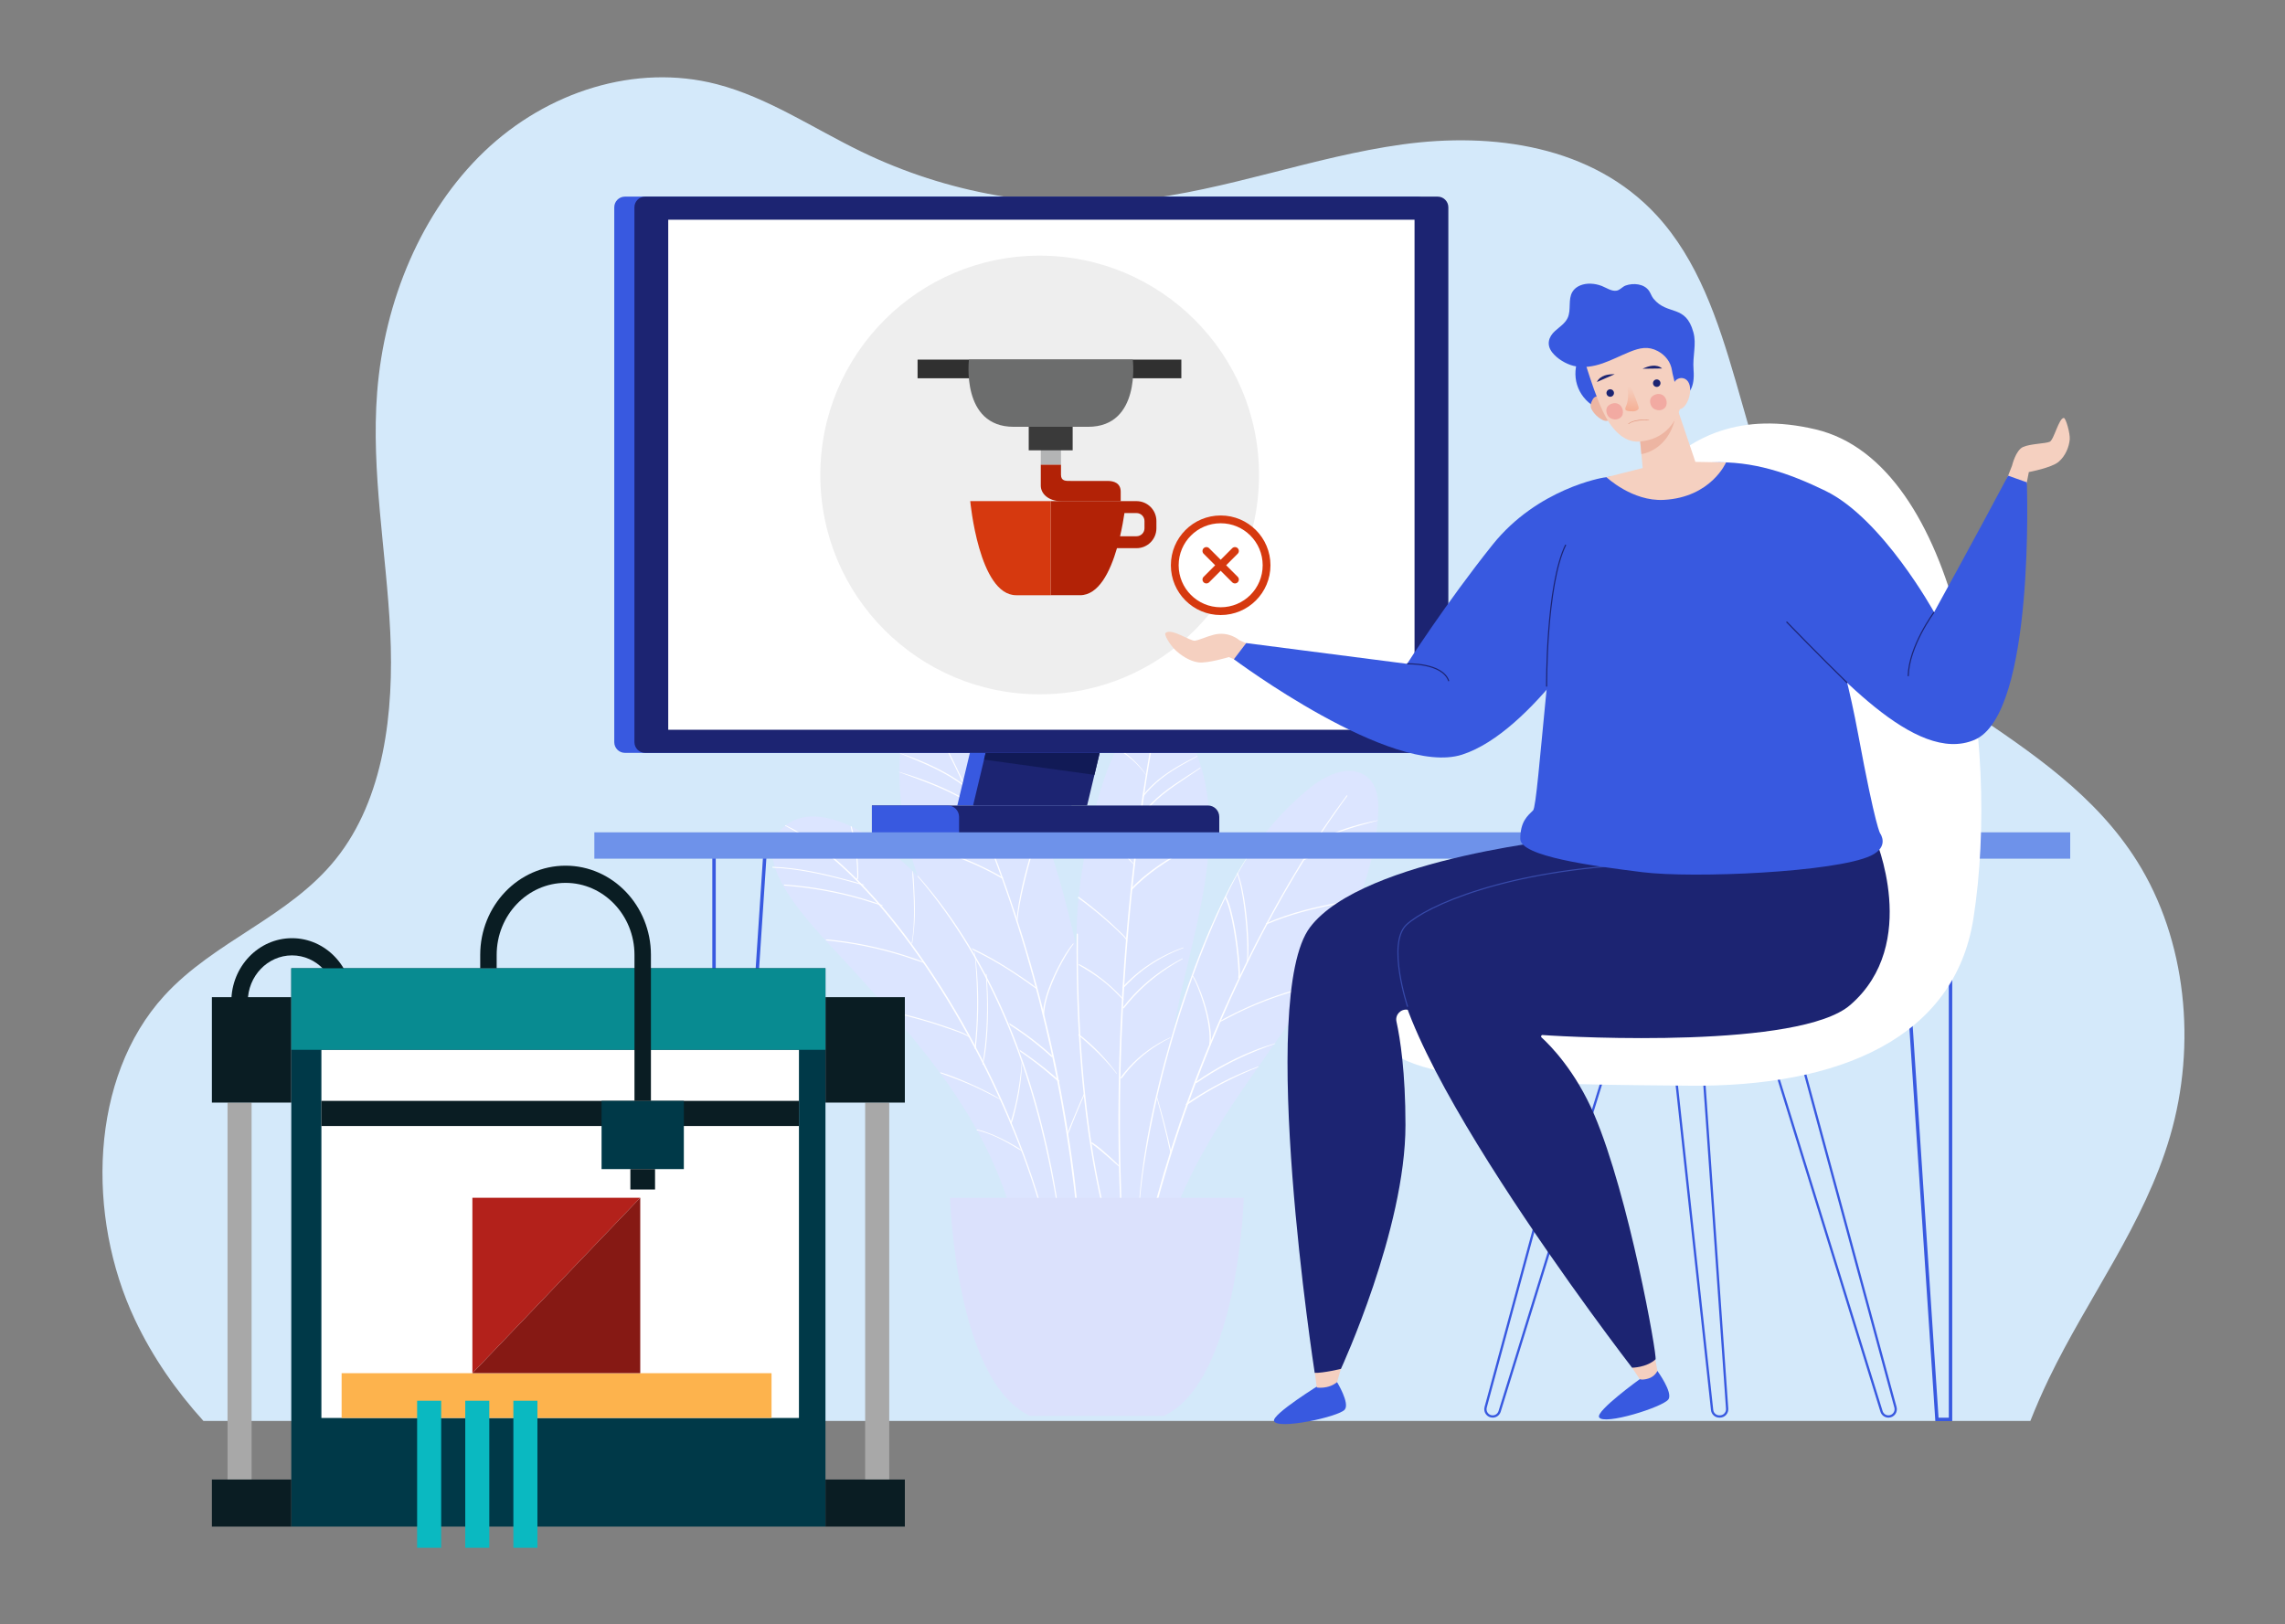 <?xml version="1.0" encoding="utf-8"?>
<!-- Generator: Adobe Illustrator 16.0.0, SVG Export Plug-In . SVG Version: 6.00 Build 0)  -->
<!DOCTYPE svg PUBLIC "-//W3C//DTD SVG 1.1//EN" "http://www.w3.org/Graphics/SVG/1.1/DTD/svg11.dtd">
<svg version="1.1" id="图层_1" xmlns="http://www.w3.org/2000/svg" xmlns:xlink="http://www.w3.org/1999/xlink" x="0px" y="0px"
	 width="1000px" height="710.964px" viewBox="0 0 1000 710.964" enable-background="new 0 0 1000 710.964" xml:space="preserve">
<rect x="0" y="0" width="1000" height="710.964" fill="#808080" stroke="none"/>
<g>
	<defs>
		<rect id="SVGID_1_" y="-172.107" width="1000" height="1000"/>
	</defs>
	<clipPath id="SVGID_2_">
		<use xlink:href="#SVGID_1_"  overflow="visible"/>
	</clipPath>
	<path clip-path="url(#SVGID_2_)" fill="#D4E9FA" d="M89.039,621.929h799.516c2.494-6.286,5.189-12.476,8.109-18.536
		c17.22-35.751,41.776-67.588,53.047-106.103c11.682-39.917,7.22-85.916-14.478-120.39
		c-36.313-57.697-110.995-74.322-146.785-132.414c-28.399-46.096-27.418-111.158-63.452-150.261
		c-28.175-30.574-71.865-36.425-111.13-31.028s-77.157,20.196-116.541,24.404c-40.884,4.369-82.759-3.015-120.356-21.22
		c-21.024-10.18-40.954-23.756-63.313-29.54c-35.439-9.168-74.242,3.18-101.716,29.467c-27.473,26.287-43.754,65.371-46.879,105.287
		c-2.739,34.987,4.023,69.948,5.723,105.015c1.699,35.066-2.659,72.935-23.746,99.29c-20.522,25.648-53.153,35.813-75.164,59.92
		c-32.732,35.849-34.129,96.627-12.845,141.728C66.852,594.126,77.172,608.83,89.039,621.929"/>
	<path clip-path="url(#SVGID_2_)" fill="#DCE5FF" d="M459.659,535.901c-9.45-37.313-20.471-70.357-37.326-103.886
		c-16.855-33.527-32.041-69.403-28.093-105.887c0.703-6.495,2.763-13.878,9.399-16.763c8.778-3.815,18.704,2.798,24.933,9.463
		c21.976,23.515,31.062,49.601,38.626,79.315c10.504,41.266,19.605,100.901,16.068,139.145"/>
	<path clip-path="url(#SVGID_2_)" fill="#FFFFFF" d="M410.088,320.154c6.157,11.389,11.723,23.099,16.831,34.995
		c5.578,12.988,10.593,26.221,15.108,39.615c4.757,14.108,8.956,28.407,12.645,42.831c3.844,15.026,7.144,30.196,9.874,45.464
		c2.786,15.573,5.011,31.248,6.591,46.989c0.196,1.954,0.423,3.905,0.632,5.859c0.027,0.26,0.433,0.269,0.414,0
		c-1.077-15.7-3.237-31.382-5.855-46.894c-2.601-15.41-5.784-30.723-9.557-45.889c-3.646-14.656-7.821-29.183-12.549-43.526
		c-4.47-13.561-9.412-26.968-14.927-40.139c-5.048-12.054-10.573-23.905-16.707-35.446c-0.72-1.353-1.448-2.701-2.183-4.046
		C410.292,319.761,409.975,319.946,410.088,320.154"/>
	<path clip-path="url(#SVGID_2_)" fill="#FFFFFF" d="M432.247,451.569c8.686,4.749,17.009,10.229,24.687,16.483
		c2.112,1.72,4.106,3.569,6.196,5.312c0.282,0.233,0.679-0.144,0.409-0.409c-1.749-1.72-3.694-3.274-5.595-4.822
		c-1.882-1.533-3.802-3.021-5.756-4.46c-3.958-2.92-8.054-5.688-12.298-8.175c-2.469-1.447-4.978-2.824-7.521-4.139
		C432.23,451.289,432.109,451.494,432.247,451.569"/>
	<path clip-path="url(#SVGID_2_)" fill="#FFFFFF" d="M425.925,439.681c4.869,2.365,9.654,5.004,14.263,7.842
		c4.57,2.813,8.977,5.896,13.174,9.243c2.335,1.863,4.606,3.807,6.812,5.821c0.278,0.254,0.693-0.158,0.414-0.414
		c-7.894-7.239-16.734-13.492-26.162-18.575c-2.754-1.485-5.561-2.792-8.422-4.052C425.914,439.506,425.833,439.636,425.925,439.681
		"/>
	<path clip-path="url(#SVGID_2_)" fill="#FFFFFF" d="M469.6,412.996c-2.449,2.886-4.39,6.267-6.148,9.603
		c-2.315,4.395-4.341,8.994-5.719,13.772c-0.716,2.487-1.254,5.041-1.4,7.63c-0.022,0.382,0.573,0.382,0.594,0
		c0.249-4.711,1.75-9.335,3.504-13.682c1.744-4.32,3.865-8.516,6.279-12.5c0.957-1.581,1.958-3.159,3.094-4.619
		C469.916,413.056,469.722,412.85,469.6,412.996"/>
	<path clip-path="url(#SVGID_2_)" fill="#FFFFFF" d="M455.003,362.572c-2.149,5.073-3.739,10.378-5.208,15.681
		c-1.591,5.742-3.001,11.552-3.986,17.431c-0.419,2.498-0.779,5.019-0.843,7.555c-0.005,0.183,0.267,0.178,0.282,0
		c0.407-5.009,1.462-9.987,2.578-14.878c1.346-5.892,2.892-11.742,4.711-17.507c0.863-2.736,1.762-5.466,2.773-8.151
		C455.376,362.525,455.077,362.397,455.003,362.572"/>
	<path clip-path="url(#SVGID_2_)" fill="#FFFFFF" d="M397.662,367.974c10.964,3.58,21.999,6.995,32.415,12.016
		c2.912,1.403,5.767,2.923,8.552,4.563c0.296,0.174,0.563-0.286,0.268-0.459c-9.92-5.831-20.686-9.997-31.632-13.455
		c-3.169-1.002-6.362-1.913-9.574-2.769C397.622,367.85,397.595,367.954,397.662,367.974"/>
	<path clip-path="url(#SVGID_2_)" fill="#FFFFFF" d="M393.448,337.958c8.688,3.188,17.447,6.198,25.62,10.598
		c2.321,1.249,4.587,2.599,6.788,4.05c0.286,0.188,0.553-0.271,0.268-0.459c-7.75-5.098-16.279-8.803-25.009-11.861
		c-2.524-0.885-5.071-1.685-7.638-2.433C393.408,337.833,393.383,337.935,393.448,337.958"/>
	<path clip-path="url(#SVGID_2_)" fill="#FFFFFF" d="M393.869,329.777c7.619,3.159,15.304,6.161,22.363,10.484
		c2.02,1.237,3.98,2.568,5.873,3.991c0.273,0.205,0.539-0.256,0.268-0.459c-6.659-4.99-14.121-8.691-21.837-11.742
		c-2.188-0.865-4.402-1.647-6.638-2.379C393.829,329.649,393.806,329.75,393.869,329.777"/>
	<path clip-path="url(#SVGID_2_)" fill="#FFFFFF" d="M413.01,410.458c2.921,1.118,5.854,2.2,8.722,3.449
		c2.746,1.195,5.445,2.495,8.102,3.876c5.357,2.782,10.525,5.919,15.535,9.284c1.407,0.944,2.8,1.908,4.183,2.886
		c1.366,0.968,2.693,2.006,4.102,2.911c0.165,0.105,0.366-0.146,0.213-0.276c-2.232-1.897-4.746-3.525-7.162-5.177
		c-2.543-1.737-5.125-3.416-7.753-5.022c-5.232-3.198-10.644-6.11-16.264-8.569c-3.133-1.369-6.322-2.661-9.614-3.594
		C412.922,410.181,412.867,410.403,413.01,410.458"/>
	<path clip-path="url(#SVGID_2_)" fill="#FFFFFF" d="M478.168,470.573c-2.068,4.318-4.058,8.669-5.959,13.063
		c-0.908,2.098-1.791,4.205-2.653,6.322c-0.909,2.23-1.931,4.474-2.59,6.794c-0.036,0.125,0.154,0.212,0.214,0.09
		c0.999-2.041,1.74-4.22,2.596-6.323c0.924-2.271,1.871-4.533,2.832-6.79c1.861-4.371,3.789-8.717,5.749-13.046
		C478.415,470.557,478.23,470.445,478.168,470.573"/>
	<path clip-path="url(#SVGID_2_)" fill="#DCE5FF" d="M499.304,535.824c5.283-33.087,9.722-63.174,15.785-93.098
		c8.317-41.05,26.02-86.506,2.511-125.25c-14.739-24.29-30.067,10.229-34.859,24.869c-5.208,15.909-8.697,32.262-10.528,48.755
		c-3.744,33.707,1.574,104.046,11.079,146.188"/>
	<path clip-path="url(#SVGID_2_)" fill="#FFFFFF" d="M506.954,309.965c-2.002,9.063-3.666,18.2-5.183,27.354
		c-2.073,12.512-3.821,25.075-5.327,37.667c-1.857,15.529-3.344,31.103-4.465,46.702c-1.263,17.563-2.07,35.16-2.382,52.767
		c-0.335,18.906-0.084,37.818,0.876,56.703c0.123,2.41,0.271,4.816,0.43,7.223c0.018,0.27,0.435,0.272,0.422,0
		c-0.904-19.001-1.357-38.01-1.159-57.033c0.186-17.742,0.883-35.479,2.044-53.185c1.04-15.851,2.447-31.678,4.232-47.464
		c1.484-13.13,3.228-26.232,5.275-39.287c1.5-9.564,3.156-19.111,5.139-28.589c0.19-0.909,0.384-1.817,0.581-2.725
		C507.505,309.785,507.023,309.651,506.954,309.965"/>
	<path clip-path="url(#SVGID_2_)" fill="#FFFFFF" d="M471.204,408.875c-0.103,8.563-0.043,17.127,0.187,25.687
		c0.241,8.976,0.667,17.944,1.315,26.898c0.66,9.123,1.538,18.23,2.683,27.306c1.132,8.967,2.526,17.9,4.27,26.77
		c1.678,8.54,3.649,17.036,6.118,25.385c0.301,1.015,0.619,2.024,0.94,3.032c0.077,0.243,0.456,0.143,0.384-0.105
		c-2.384-8.316-4.483-16.707-6.209-25.186c-1.802-8.849-3.256-17.77-4.452-26.72c-1.212-9.068-2.147-18.173-2.86-27.293
		c-0.703-8.984-1.195-17.986-1.5-26.992c-0.289-8.555-0.407-17.115-0.361-25.675c0.006-1.035,0.014-2.071,0.024-3.106
		C471.746,408.528,471.208,408.528,471.204,408.875"/>
	<path clip-path="url(#SVGID_2_)" fill="#FFFFFF" d="M512.032,454.103c-6.772,3.097-12.918,7.497-17.937,13.01
		c-0.675,0.742-1.329,1.506-1.959,2.287c-0.591,0.731-1.329,1.5-1.696,2.371c-0.093,0.219,0.22,0.342,0.365,0.213
		c0.632-0.56,1.088-1.364,1.609-2.025c0.559-0.709,1.138-1.404,1.733-2.083c1.18-1.345,2.425-2.63,3.732-3.851
		c2.695-2.518,5.648-4.747,8.77-6.709c1.771-1.113,3.601-2.129,5.478-3.052C512.236,454.211,512.141,454.053,512.032,454.103"/>
	<path clip-path="url(#SVGID_2_)" fill="#FFFFFF" d="M517.434,419.527c-7.891,4.001-15.068,9.328-21.159,15.748
		c-1.692,1.783-3.293,3.65-4.801,5.592c-0.258,0.332,0.2,0.692,0.46,0.355c5.322-6.908,11.876-12.815,19.154-17.604
		c2.102-1.382,4.256-2.685,6.464-3.889C517.685,419.657,517.567,419.459,517.434,419.527"/>
	<path clip-path="url(#SVGID_2_)" fill="#FFFFFF" d="M517.776,414.71c-7.849,2.768-15.165,6.956-21.445,12.426
		c-1.733,1.509-3.414,3.106-4.938,4.826c-0.229,0.259,0.143,0.638,0.381,0.382c2.778-2.984,5.729-5.752,9.004-8.189
		c3.265-2.43,6.756-4.536,10.4-6.342c2.168-1.075,4.393-2.029,6.662-2.869C517.985,414.891,517.924,414.659,517.776,414.71"/>
	<path clip-path="url(#SVGID_2_)" fill="#FFFFFF" d="M526.613,367.744c-8.976,4.404-17.849,9.181-25.589,15.574
		c-2.154,1.78-4.202,3.682-6.124,5.711c-0.277,0.291,0.164,0.733,0.442,0.441c6.833-7.181,15.141-12.604,23.777-17.364
		c2.533-1.396,5.092-2.749,7.66-4.079C526.967,367.93,526.801,367.652,526.613,367.744"/>
	<path clip-path="url(#SVGID_2_)" fill="#FFFFFF" d="M525.166,336.032c-3.646,2.352-7.311,4.679-10.896,7.12
		c-3.667,2.495-7.245,5.214-10.349,8.394c-1.692,1.732-3.226,3.614-4.526,5.659c-0.201,0.314,0.3,0.605,0.499,0.292
		c4.758-7.535,12.509-12.522,19.75-17.406c1.888-1.272,3.77-2.555,5.651-3.836C525.432,336.162,525.307,335.941,525.166,336.032"/>
	<path clip-path="url(#SVGID_2_)" fill="#FFFFFF" d="M523.864,330.91c-6.839,3.488-13.686,7.152-19.318,12.454
		c-1.624,1.528-3.131,3.175-4.529,4.911c-0.197,0.244,0.15,0.595,0.348,0.348c2.365-2.965,5.058-5.643,8.044-7.981
		c2.988-2.341,6.228-4.343,9.527-6.21c2-1.134,4.011-2.249,6.027-3.354C524.073,331.017,523.976,330.852,523.864,330.91"/>
	<path clip-path="url(#SVGID_2_)" fill="#FFFFFF" d="M501.848,339.507c-1.667-2.519-3.602-4.819-5.806-6.884
		c-2.227-2.087-4.719-4.081-7.407-5.544c-0.218-0.118-0.401,0.197-0.194,0.33c2.59,1.667,5.096,3.353,7.377,5.438
		c2.206,2.017,4.22,4.271,5.956,6.703C501.805,339.595,501.878,339.554,501.848,339.507"/>
	<path clip-path="url(#SVGID_2_)" fill="#FFFFFF" d="M497.381,372.805c-0.159-1.993-1.76-3.696-2.976-5.18
		c-1.348-1.646-2.799-3.207-4.337-4.678c-3.125-2.988-6.605-5.594-10.327-7.794c-0.238-0.141-0.455,0.23-0.217,0.371
		c3.604,2.125,6.977,4.628,10.021,7.499c1.473,1.39,2.869,2.861,4.172,4.411c1.311,1.558,3.035,3.333,3.395,5.407
		C497.139,372.993,497.393,372.959,497.381,372.805"/>
	<path clip-path="url(#SVGID_2_)" fill="#FFFFFF" d="M496.769,378.882c-2.564-3.329-5.57-6.353-8.679-9.173
		c-3.165-2.87-6.505-5.614-10.035-8.024c-0.256-0.175-0.484,0.233-0.241,0.411c3.468,2.527,6.845,5.136,10.026,8.021
		c3.094,2.806,5.957,5.817,8.843,8.832C496.725,378.993,496.808,378.933,496.769,378.882"/>
	<path clip-path="url(#SVGID_2_)" fill="#FFFFFF" d="M493.322,411.879c-0.394-1.599-1.804-2.742-2.931-3.85
		c-1.369-1.345-2.762-2.665-4.178-3.961c-2.877-2.632-5.849-5.161-8.907-7.582c-1.693-1.342-3.412-2.649-5.161-3.917
		c-0.286-0.207-0.558,0.267-0.277,0.472c3.895,2.846,7.692,5.82,11.342,8.974c1.777,1.534,3.52,3.106,5.228,4.716
		c0.836,0.789,1.665,1.585,2.485,2.393c0.848,0.836,1.726,1.689,2.173,2.817C493.15,412.08,493.359,412.03,493.322,411.879"/>
	<path clip-path="url(#SVGID_2_)" fill="#FFFFFF" d="M491.77,437.512c-1.241-1.627-2.743-3.085-4.222-4.494
		c-1.495-1.424-3.053-2.779-4.669-4.064c-3.265-2.598-6.801-5.053-10.537-6.929c-0.25-0.125-0.466,0.235-0.22,0.378
		c3.649,2.131,7.2,4.31,10.524,6.935c1.592,1.258,3.131,2.584,4.607,3.976c1.489,1.404,2.847,2.93,4.302,4.364
		C491.662,437.784,491.867,437.639,491.77,437.512"/>
	<path clip-path="url(#SVGID_2_)" fill="#FFFFFF" d="M488.781,469.834c-4.679-6.373-10.228-12.243-16.498-17.079
		c-0.215-0.167-0.505,0.205-0.293,0.38c6.119,5.048,11.769,10.537,16.656,16.803C488.706,470.015,488.839,469.914,488.781,469.834"
		/>
	<path clip-path="url(#SVGID_2_)" fill="#FFFFFF" d="M489.89,510.357c-1.286-1.437-2.711-2.733-4.152-4.021
		c-2.454-2.196-4.961-4.486-7.73-6.282c-0.322-0.209-0.597,0.289-0.296,0.506c2.7,1.948,5.249,4.065,7.733,6.283
		c1.404,1.253,2.79,2.525,4.235,3.724C489.826,510.687,490.019,510.5,489.89,510.357"/>
	<path clip-path="url(#SVGID_2_)" fill="#DCE5FF" d="M510.8,541.007c9.349-33.089,31.508-61.875,51.646-90.862
		c20.14-28.988,39.098-60.332,40.738-94.434c0.291-6.071-0.523-13.116-6.146-16.539c-7.438-4.526-17.415,0.434-24.037,5.865
		c-23.361,19.165-35.366,42.181-46.508,68.718c-15.472,36.853-26,83.842-28.267,119.519"/>
	<path clip-path="url(#SVGID_2_)" fill="#FFFFFF" d="M545.484,375.614c-5.003,7.872-9.263,16.197-13.135,24.676
		c-4.581,10.027-8.597,20.317-12.26,30.714c-3.937,11.175-7.43,22.507-10.496,33.95c-3.027,11.298-5.657,22.713-7.669,34.237
		c-1.821,10.432-3.173,20.986-3.705,31.567c-0.06,1.202-0.109,2.406-0.146,3.609c-0.004,0.141,0.214,0.141,0.219,0
		c0.409-10.436,1.682-20.842,3.472-31.125c1.986-11.408,4.406-22.729,7.297-33.943c2.954-11.466,6.352-22.817,10.157-34.028
		c3.603-10.612,7.593-21.092,12.066-31.367c3.797-8.723,7.902-17.358,12.733-25.562c0.524-0.89,1.058-1.772,1.6-2.65
		C545.671,375.606,545.538,375.529,545.484,375.614"/>
	<path clip-path="url(#SVGID_2_)" fill="#FFFFFF" d="M589.334,348.187c-7.309,9.794-14.116,19.952-20.5,30.372
		c-6.947,11.339-13.408,22.972-19.466,34.809c-6.419,12.544-12.374,25.324-17.872,38.298c-5.641,13.31-10.791,26.821-15.441,40.508
		c-4.771,14.04-8.983,28.271-12.608,42.65c-0.451,1.787-0.851,3.586-1.253,5.384c-0.058,0.261,0.331,0.37,0.399,0.111
		c3.804-14.294,7.756-28.513,12.376-42.57c4.553-13.852,9.621-27.537,15.154-41.028c5.387-13.134,11.237-26.079,17.562-38.789
		c5.948-11.953,12.337-23.692,19.189-35.152c6.317-10.565,13.026-20.91,20.221-30.9c0.845-1.174,1.697-2.343,2.557-3.507
		C589.792,348.181,589.474,348,589.334,348.187"/>
	<path clip-path="url(#SVGID_2_)" fill="#FFFFFF" d="M550.552,466.82c-8.677,3.179-17.003,7.215-24.89,12.032
		c-2.215,1.354-4.488,2.711-6.558,4.282c-0.287,0.219-0.031,0.703,0.292,0.5c1.924-1.21,3.773-2.541,5.699-3.751
		c1.936-1.217,3.9-2.387,5.893-3.51c3.98-2.244,8.071-4.261,12.225-6.165c2.439-1.118,4.908-2.169,7.403-3.155
		C550.759,466.998,550.7,466.766,550.552,466.82"/>
	<path clip-path="url(#SVGID_2_)" fill="#FFFFFF" d="M558.032,456.661c-2.447,0.729-4.862,1.475-7.253,2.378
		c-2.324,0.879-4.619,1.826-6.885,2.844c-4.623,2.076-9.126,4.423-13.469,7.034c-2.418,1.453-4.782,2.992-7.091,4.613
		c-0.307,0.215-0.015,0.723,0.295,0.506c8.232-5.753,17.113-10.49,26.44-14.209c2.642-1.053,5.313-2.095,8.004-3.016
		C558.168,456.779,558.13,456.631,558.032,456.661"/>
	<path clip-path="url(#SVGID_2_)" fill="#FFFFFF" d="M521.946,427.333c1.662,2.993,2.863,6.268,3.958,9.5
		c1.462,4.318,2.63,8.784,3.177,13.317c0.284,2.356,0.396,4.746,0.152,7.112c-0.038,0.379,0.557,0.378,0.594,0
		c0.433-4.398-0.279-8.888-1.284-13.162c-0.99-4.215-2.345-8.352-4.051-12.33c-0.674-1.572-1.396-3.126-2.297-4.583
		C522.098,427.029,521.855,427.169,521.946,427.333"/>
	<path clip-path="url(#SVGID_2_)" fill="#FFFFFF" d="M536.039,392.681c0.94,1.888,1.585,3.913,2.136,5.944
		c0.715,2.639,1.263,5.322,1.736,8.014c0.937,5.317,1.615,10.702,1.954,16.092c0.107,1.71,0.267,3.495,0.055,5.203
		c-0.05,0.398,0.575,0.395,0.625,0c0.185-1.489,0.067-3.037-0.015-4.529c-0.136-2.455-0.367-4.905-0.646-7.348
		c-0.645-5.642-1.498-11.304-2.918-16.807c-0.597-2.313-1.248-4.761-2.482-6.83C536.313,392.133,535.893,392.386,536.039,392.681"/>
	<path clip-path="url(#SVGID_2_)" fill="#FFFFFF" d="M541.384,382.333c1.674,4.717,2.471,9.802,3.124,14.744
		c0.73,5.539,1.184,11.131,1.316,16.716c0.058,2.396,0.064,4.806-0.108,7.197c-0.014,0.184,0.258,0.174,0.281,0
		c0.626-4.728,0.354-9.607,0.032-14.349c-0.384-5.681-1.066-11.375-2.205-16.955c-0.515-2.526-1.147-5.049-2.116-7.442
		C541.629,382.047,541.311,382.125,541.384,382.333"/>
	<path clip-path="url(#SVGID_2_)" fill="#FFFFFF" d="M594.051,393.809c-10.642,1.452-21.274,3.595-31.466,7.03
		c-2.835,0.955-5.631,2.022-8.38,3.204c-0.313,0.135-0.043,0.593,0.269,0.458c9.813-4.228,20.213-6.815,30.675-8.85
		c2.978-0.579,5.955-1.15,8.931-1.737C594.15,393.901,594.118,393.8,594.051,393.809"/>
	<path clip-path="url(#SVGID_2_)" fill="#FFFFFF" d="M602.188,366.611c-8.514,1.355-16.999,3.383-25.051,6.495
		c-2.285,0.884-4.532,1.863-6.731,2.941c-0.308,0.149-0.038,0.608,0.268,0.459c7.732-3.799,16.017-6.221,24.39-8.139
		c2.386-0.547,4.771-1.091,7.153-1.651C602.286,366.7,602.255,366.6,602.188,366.611"/>
	<path clip-path="url(#SVGID_2_)" fill="#FFFFFF" d="M602.978,359.016c-7.483,1.445-14.902,3.566-21.87,6.679
		c-2.079,0.929-4.112,1.955-6.094,3.077c-0.298,0.169-0.03,0.628,0.269,0.459c6.711-3.813,14.003-6.355,21.427-8.38
		c2.102-0.572,4.201-1.143,6.297-1.73C603.074,359.102,603.046,359.002,602.978,359.016"/>
	<path clip-path="url(#SVGID_2_)" fill="#FFFFFF" d="M575.5,431.296c-5.779,0.882-11.493,2.641-17.007,4.553
		c-5.535,1.92-10.961,4.158-16.246,6.686c-1.456,0.696-2.9,1.415-4.333,2.157c-1.425,0.738-2.884,1.458-4.228,2.338
		c-0.191,0.125-0.026,0.399,0.177,0.304c2.546-1.2,4.987-2.635,7.521-3.867c2.669-1.298,5.375-2.521,8.113-3.665
		c5.436-2.271,11.003-4.245,16.665-5.871c3.111-0.894,6.263-1.618,9.402-2.4C575.72,431.491,575.65,431.273,575.5,431.296"/>
	<path clip-path="url(#SVGID_2_)" fill="#FFFFFF" d="M505.929,479.366c1.158,4.216,2.285,8.442,3.349,12.683
		c0.526,2.098,1.041,4.198,1.536,6.303c0.502,2.134,0.869,4.333,1.53,6.423c0.038,0.119,0.246,0.106,0.23-0.031
		c-0.24-2.109-0.819-4.199-1.302-6.264c-0.5-2.146-1.023-4.286-1.573-6.42c-1.101-4.275-2.292-8.522-3.56-12.751
		C506.1,479.173,505.892,479.23,505.929,479.366"/>
	<path clip-path="url(#SVGID_2_)" fill="#DCE5FF" d="M459.192,547.856c3.478-49.483-11.434-95.91-37.781-139.5
		c-17.305-28.63-57.55-62.732-77.683-47.034c-18.274,14.249,11.568,43.695,24.989,58.286
		c36.195,39.348,65.078,71.829,76.606,121.237"/>
	<path clip-path="url(#SVGID_2_)" fill="#FFFFFF" d="M343.653,361.451c10.352,5.437,19.597,12.789,27.986,20.886
		c10.037,9.687,19.004,20.461,27.217,31.721c9.036,12.388,17.171,25.421,24.575,38.845c7.596,13.772,14.397,27.991,20.319,42.563
		c5.618,13.825,10.455,27.998,14.077,42.48c0.41,1.639,0.809,3.28,1.207,4.922c0.05,0.206,0.36,0.118,0.316-0.087
		c-3.078-14.494-7.786-28.71-13.112-42.519c-5.632-14.602-12.189-28.845-19.529-42.666c-7.321-13.786-15.447-27.164-24.456-39.914
		c-8.146-11.527-17.021-22.621-26.979-32.642c-4.434-4.462-9.087-8.716-14.017-12.625c-4.404-3.492-9.034-6.799-13.992-9.463
		c-1.14-0.612-2.294-1.199-3.462-1.759C343.632,361.113,343.482,361.361,343.653,361.451"/>
	<path clip-path="url(#SVGID_2_)" fill="#FFFFFF" d="M404.474,421.196c-2.604-1.162-5.349-2.04-8.06-2.916
		c-2.776-0.897-5.576-1.724-8.397-2.467c-5.632-1.485-11.344-2.669-17.104-3.543c-1.577-0.239-3.157-0.455-4.74-0.648
		c-0.78-0.095-1.561-0.185-2.343-0.269c-0.79-0.084-1.595-0.239-2.384-0.123c-0.149,0.021-0.117,0.23,0,0.271
		c0.619,0.215,1.265,0.228,1.915,0.296c0.743,0.077,1.485,0.16,2.227,0.247c1.462,0.174,2.921,0.366,4.378,0.58
		c2.841,0.416,5.671,0.907,8.487,1.474c5.638,1.134,11.218,2.565,16.708,4.279c3.089,0.964,6.111,2.126,9.195,3.098
		C404.518,421.525,404.634,421.267,404.474,421.196"/>
	<path clip-path="url(#SVGID_2_)" fill="#FFFFFF" d="M386.233,396.238c-2.591-1.123-5.33-1.933-8.032-2.745
		c-2.745-0.825-5.513-1.573-8.301-2.244c-5.542-1.334-11.154-2.372-16.805-3.119c-3.255-0.43-6.522-0.762-9.797-0.982
		c-0.292-0.021-0.289,0.431,0,0.453c11.396,0.869,22.666,2.841,33.653,6.003c3.083,0.887,6.103,1.982,9.189,2.855
		C386.269,396.496,386.362,396.293,386.233,396.238"/>
	<path clip-path="url(#SVGID_2_)" fill="#FFFFFF" d="M378.114,387.207c-2.52-0.87-5.133-1.505-7.707-2.195
		c-2.585-0.692-5.177-1.361-7.78-1.983c-5.065-1.21-10.183-2.224-15.35-2.884c-3.016-0.387-6.047-0.646-9.085-0.754
		c-0.267-0.01-0.266,0.404,0,0.414c10.626,0.382,21.049,2.681,31.299,5.375c2.849,0.749,5.681,1.638,8.563,2.246
		C378.197,387.455,378.252,387.254,378.114,387.207"/>
	<path clip-path="url(#SVGID_2_)" fill="#FFFFFF" d="M372.292,361.816c0.887,3.849,1.782,7.657,2.262,11.586
		c0.232,1.899,0.394,3.808,0.486,5.718c0.045,0.955,0.074,1.91,0.085,2.866c0.005,0.449,0.286,2.805-0.489,2.744
		c-0.289-0.021-0.281,0.415,0,0.445c0.574,0.063,0.863-0.456,0.937-0.96c0.144-0.986,0.031-2.07,0.01-3.065
		c-0.046-2.19-0.186-4.38-0.416-6.56c-0.457-4.317-1.163-8.738-2.506-12.876C372.585,361.48,372.236,361.575,372.292,361.816"/>
	<path clip-path="url(#SVGID_2_)" fill="#FFFFFF" d="M399.313,381.302c-0.105,2.013,0.173,4.069,0.293,6.078
		c0.121,2.027,0.216,4.056,0.29,6.086c0.151,4.09,0.16,8.186-0.104,12.271c-0.155,2.381-0.371,4.738-0.842,7.08
		c-0.039,0.189,0.26,0.264,0.286,0.079c0.573-4.072,1.05-8.137,1.141-12.253c0.092-4.142-0.062-8.277-0.321-12.411
		c-0.143-2.296-0.151-4.688-0.597-6.949C399.442,381.199,399.317,381.222,399.313,381.302"/>
	<path clip-path="url(#SVGID_2_)" fill="#FFFFFF" d="M426.477,416.627c1.07,10.944,1.489,21.946,0.841,32.93
		c-0.183,3.113-0.443,6.223-0.776,9.324c-0.033,0.305,0.444,0.303,0.477,0c1.183-11.005,1.418-22.143,0.567-33.182
		c-0.234-3.042-0.575-6.066-1.002-9.086C426.576,416.553,426.471,416.567,426.477,416.627"/>
	<path clip-path="url(#SVGID_2_)" fill="#FFFFFF" d="M424.418,453.882c-1.673-1.405-3.74-2.135-5.764-2.887
		c-2.28-0.847-4.578-1.648-6.888-2.412c-4.665-1.541-9.381-2.927-14.139-4.152c-1.316-0.34-2.636-0.667-3.959-0.981
		c-1.326-0.315-2.683-0.729-4.039-0.878c-0.22-0.023-0.24,0.306-0.05,0.369c1.129,0.378,2.343,0.562,3.502,0.834
		c1.168,0.275,2.333,0.56,3.496,0.854c2.325,0.588,4.641,1.214,6.945,1.877c4.604,1.324,9.157,2.81,13.668,4.419
		c2.437,0.869,4.905,1.729,7.11,3.111C424.393,454.093,424.504,453.955,424.418,453.882"/>
	<path clip-path="url(#SVGID_2_)" fill="#FFFFFF" d="M431.425,426.46c0.774,10.315,0.778,20.743-0.305,31.038
		c-0.296,2.81-0.727,5.598-1.16,8.389c-0.026,0.17,0.224,0.248,0.264,0.073c1.104-4.872,1.576-9.926,1.876-14.904
		c0.318-5.27,0.363-10.552,0.174-15.827c-0.104-2.927-0.279-5.851-0.521-8.769C431.736,426.251,431.409,426.249,431.425,426.46"/>
	<path clip-path="url(#SVGID_2_)" fill="#FFFFFF" d="M438.398,481.452c-4.177-2.563-8.578-4.761-13.047-6.763
		c-4.437-1.987-8.996-3.897-13.648-5.325c-0.234-0.072-0.324,0.279-0.1,0.361c4.639,1.698,9.257,3.358,13.77,5.382
		c4.407,1.976,8.692,4.196,12.954,6.466C438.407,481.615,438.476,481.499,438.398,481.452"/>
	<path clip-path="url(#SVGID_2_)" fill="#FFFFFF" d="M447.236,464.154c-0.329,4.688-0.933,9.356-1.755,13.982
		c-0.403,2.271-0.876,4.53-1.419,6.772c-0.541,2.232-1.263,4.417-1.813,6.645c-0.071,0.287,0.337,0.391,0.438,0.121
		c0.817-2.211,1.343-4.582,1.888-6.871c0.535-2.245,1-4.506,1.395-6.779c0.797-4.584,1.231-9.221,1.384-13.87
		C447.356,464.078,447.241,464.08,447.236,464.154"/>
	<path clip-path="url(#SVGID_2_)" fill="#FFFFFF" d="M447.71,503.865c0.015,0,0.015-0.022,0-0.022S447.695,503.865,447.71,503.865"
		/>
	<path clip-path="url(#SVGID_2_)" fill="#FFFFFF" d="M447.693,503.971c-0.388-0.285-0.714-0.634-1.096-0.909
		c-0.988-0.714-2.078-1.319-3.131-1.933c-3.095-1.801-6.312-3.413-9.631-4.76c-2.014-0.817-4.079-1.521-6.202-1.994
		c-0.215-0.048-0.308,0.282-0.091,0.332c6.666,1.491,12.827,4.969,18.604,8.51c0.495,0.304,1.028,0.478,1.527,0.788
		C447.695,504.018,447.713,503.986,447.693,503.971"/>
	<path clip-path="url(#SVGID_2_)" fill="#FFFFFF" d="M401.551,383.559c8.203,9.562,15.574,19.839,22.089,30.619
		c6.179,10.223,11.573,20.911,16.253,31.898c4.4,10.325,8.177,20.91,11.407,31.657c2.938,9.776,5.424,19.686,7.531,29.673
		c1.815,8.605,3.345,17.27,4.751,25.95c0.153,0.947,0.323,1.894,0.462,2.843c0.027,0.184,0.306,0.105,0.279-0.078
		c-1.255-8.585-2.569-17.135-4.289-25.644c-2.002-9.905-4.367-19.738-7.168-29.449c-3.09-10.713-6.71-21.278-10.94-31.596
		c-4.496-10.966-9.694-21.652-15.651-31.899c-6.271-10.787-13.399-21.074-21.444-30.614c-1.012-1.2-2.038-2.388-3.075-3.565
		C401.632,383.214,401.431,383.418,401.551,383.559"/>
	<path clip-path="url(#SVGID_2_)" fill="#DBE1FC" d="M544.322,524.262c0,0-2.32,79.883-34.8,95.37h-58.941
		c-32.479-15.487-34.799-95.37-34.799-95.37H544.322z"/>
	<polygon clip-path="url(#SVGID_2_)" fill="#3859E0" points="468.86,352.548 418.957,352.548 439.686,265.792 489.59,265.792 	"/>
	<polygon clip-path="url(#SVGID_2_)" fill="#1C2472" points="475.758,352.548 425.854,352.548 446.583,265.792 496.487,265.792 	"/>
	<polygon clip-path="url(#SVGID_2_)" fill="#111A56" points="432.254,325.759 430.65,332.47 478.96,339.147 485.357,312.373 	"/>
	<path clip-path="url(#SVGID_2_)" fill="#3859E0" d="M620.348,329.516H273.505c-2.583,0-4.678-2.094-4.678-4.678V90.736
		c0-2.583,2.095-4.678,4.678-4.678h346.843c2.584,0,4.678,2.095,4.678,4.678v234.102
		C625.025,327.422,622.932,329.516,620.348,329.516"/>
	<path clip-path="url(#SVGID_2_)" fill="#1C2472" d="M629.171,329.516H282.328c-2.583,0-4.678-2.094-4.678-4.678V90.736
		c0-2.583,2.095-4.678,4.678-4.678h346.843c2.583,0,4.678,2.095,4.678,4.678v234.102
		C633.849,327.422,631.754,329.516,629.171,329.516"/>
	<rect x="292.445" y="96.17" clip-path="url(#SVGID_2_)" fill="#FFFFFF" width="326.61" height="223.234"/>
	<path clip-path="url(#SVGID_2_)" fill="#1C2472" d="M533.597,364.783H381.581v-12.234h147.039c2.748,0,4.978,2.229,4.978,4.979
		V364.783z"/>
	<path clip-path="url(#SVGID_2_)" fill="#3859E0" d="M419.728,364.783h-38.147v-12.234h33.169c2.749,0,4.978,2.229,4.978,4.979
		V364.783z"/>
	<polygon clip-path="url(#SVGID_2_)" fill="none" stroke="#3859E0" stroke-width="1.5" stroke-miterlimit="10" points="
		318.43,621.252 312.488,621.252 312.488,368.915 335.086,368.915 	"/>
	<polygon clip-path="url(#SVGID_2_)" fill="none" stroke="#3859E0" stroke-width="1.5" stroke-miterlimit="10" points="
		847.677,621.252 853.619,621.252 853.619,368.915 831.021,368.915 	"/>
	<rect x="260.107" y="364.292" clip-path="url(#SVGID_2_)" fill="#6E92EA" width="645.893" height="11.539"/>
	<path clip-path="url(#SVGID_2_)" fill="#EEEEEE" d="M551,207.893c0,53.02-42.98,96-96,96c-53.02,0-96-42.98-96-96s42.98-96,96-96
		C508.02,111.893,551,154.873,551,207.893"/>
	<path clip-path="url(#SVGID_2_)" fill="#FFFFFF" d="M555.822,247.482c0,11.825-9.586,21.411-21.411,21.411S513,259.307,513,247.482
		c0-11.825,9.586-21.412,21.411-21.412S555.822,235.657,555.822,247.482"/>
	<path clip-path="url(#SVGID_2_)" fill="#D6390F" d="M534.209,225.615c-12.044,0-21.791,9.746-21.791,21.791
		c0,12.044,9.746,21.791,21.791,21.791c12.044,0,21.791-9.746,21.791-21.791C556,235.362,546.254,225.615,534.209,225.615
		 M534.209,265.792c-10.162,0-18.387-8.223-18.387-18.386c0-10.162,8.224-18.386,18.387-18.386c10.162,0,18.386,8.223,18.386,18.386
		C552.595,257.568,544.372,265.792,534.209,265.792"/>
	<path clip-path="url(#SVGID_2_)" fill="#D6390F" d="M541.664,252.454l-5.048-5.048l5.048-5.048c0.665-0.665,0.665-1.742,0-2.407
		s-1.742-0.665-2.407,0l-5.048,5.047l-5.048-5.047c-0.665-0.665-1.743-0.665-2.408,0c-0.664,0.665-0.664,1.742,0.001,2.407
		l5.048,5.048l-5.048,5.048c-0.665,0.665-0.665,1.743-0.001,2.408c0.665,0.665,1.743,0.664,2.408,0l5.048-5.048l5.048,5.048
		c0.665,0.664,1.743,0.664,2.407,0C542.329,254.197,542.329,253.119,541.664,252.454"/>
	<path clip-path="url(#SVGID_2_)" fill="none" stroke="#3859E0" stroke-miterlimit="10" d="M691.649,462.965l-41.472,152.997
		c-0.549,2.024,0.976,4.016,3.073,4.016c1.395,0,2.627-0.908,3.04-2.241l47.938-154.771H691.649z"/>
	<path clip-path="url(#SVGID_2_)" fill="none" stroke="#3859E0" stroke-miterlimit="10" d="M788.059,462.965l41.471,152.997
		c0.549,2.024-0.976,4.016-3.072,4.016c-1.395,0-2.627-0.908-3.04-2.241l-47.938-154.771H788.059z"/>
	<path clip-path="url(#SVGID_2_)" fill="none" stroke="#3859E0" stroke-miterlimit="10" d="M745.095,462.965l10.764,153.607
		c0.129,1.841-1.33,3.405-3.176,3.405h-0.237c-1.625,0-2.988-1.224-3.164-2.839l-16.767-154.174H745.095z"/>
	<path clip-path="url(#SVGID_2_)" fill="#FFFFFF" d="M683.445,409.816c0,0-80.573,14.548-80.573,39.968
		c0,25.422,76.802,24.803,136.363,25.407c65.843,0.669,116.218-20.893,124.412-73.204c12.012-76.68-6.414-199.182-68.99-214.035
		C665.414,157.275,683.445,409.816,683.445,409.816"/>
	<path clip-path="url(#SVGID_2_)" fill="#F5D0C0" d="M548.046,292.094l-10.218-4.504c0,0-9.356,2.84-13.352,2.325
		c-3.995-0.516-8.02-3.326-10.318-5.625c-2.338-2.338-4.766-6.556-4.12-7.202c2.432-2.431,10.92,3.642,12.913,3.339
		c1.992-0.304,4.836-1.737,8.252-2.617c6.622-1.704,11.248,2.427,11.248,2.427l11.668,5.271"/>
	<path clip-path="url(#SVGID_2_)" fill="#3859E0" d="M701.71,209.052c0,0-28.743,4.625-48.522,29.388
		c-20.439,25.588-37.391,52.109-37.391,52.109l-70.409-9.086l-5.391,7.076c0,0,69.149,51.637,99.894,41.748
		c30.864-9.927,62.047-62.733,62.047-62.733"/>
	<path clip-path="url(#SVGID_2_)" fill="none" stroke="#1C2472" stroke-width="0.5" stroke-miterlimit="10" d="M615.797,290.549
		c0,0,15.545-0.552,18.25,7.565"/>
	<path clip-path="url(#SVGID_2_)" fill="#3859E0" d="M578.114,605.732c0,0-21.715,13.374-20.547,16.271
		c1.568,3.89,28.287-1.873,30.934-5.033c2.325-2.777-3.361-12.045-3.361-12.045l-5.504-1.335"/>
	<path clip-path="url(#SVGID_2_)" fill="#F5D0C0" d="M574.836,596.114l1.431,11.149c0,0,1.493,0.408,4.357-0.173
		c2.862-0.582,4.516-2.164,4.516-2.164l5.903-20.361"/>
	<path clip-path="url(#SVGID_2_)" fill="#1C2472" d="M690.482,366.472c0,0-93.856,8.655-117.134,39.34
		c-23.353,30.782,2.016,195.066,2.016,195.066c3.736,0.128,11.481-1.741,11.481-1.741s28.242-61.071,28.242-106.703
		c0-23.144-2.291-37.773-3.943-45.315c-0.649-2.965,1.888-5.646,4.886-5.175c23.24,3.657,101.271,14.484,117.836-2.081
		c23.423-23.422,10.757-73.391,10.757-73.391"/>
	<path clip-path="url(#SVGID_2_)" fill="#3859E0" d="M717.618,603.641c0,0-19.228,13.878-17.801,16.656
		c1.916,3.731,27.999-4.439,30.347-7.826c2.063-2.978-4.818-12.431-4.818-12.431l-5.229-0.088"/>
	<path clip-path="url(#SVGID_2_)" fill="#F5D0C0" d="M714.252,598.617l3.366,5.024c0,0,1.003,0.547,3.803-0.292
		c2.799-0.84,3.924-3.309,3.924-3.309l-3.312-18.17"/>
	<path clip-path="url(#SVGID_2_)" fill="#1C2472" d="M742.549,378.154c0,0-117.289,6.729-130.063,31.521
		c-17.696,34.347,101.766,188.942,101.766,188.942s6.251,0,10.275-3.644c0.817-1.328-11.648-71.539-26.821-107.075
		c-8.195-19.192-19.247-30.346-23.074-33.83c-0.429-0.391-0.127-1.096,0.451-1.054c14.709,1.075,112.563,5.959,134.653-13.151
		c31.033-26.845,10.758-73.391,10.758-73.391"/>
	<path clip-path="url(#SVGID_2_)" fill="none" stroke="#374AAA" stroke-width="0.5" stroke-miterlimit="10" d="M616.03,440.646
		c0,0-9.207-27.751-0.509-35.886c8.697-8.135,43.241-24.09,103.455-26.563"/>
	<path clip-path="url(#SVGID_2_)" fill="#3859E0" d="M686.153,237.387c-8.009,28.719-12.812,114.886-15.212,117.287
		c-2.4,2.4-5.608,4.857-5.608,12.492c0,7.634,31.23,11.798,53.438,14.573c22.208,2.776,84.462,0.063,99.937-7.197
		c8.328-3.906,4.164-9.705,4.164-9.705s-1.985-2.084-9.716-43.703c-13.982-75.269-39.212-104.969-39.212-104.969l-24.79-13.775
		l-47.444,6.662L686.153,237.387z"/>
	<path clip-path="url(#SVGID_2_)" fill="none" stroke="#1C2472" stroke-width="0.5" stroke-miterlimit="10" d="M685.227,238.44
		c-8.716,17.697-8.369,62.061-8.369,62.061"/>
	<path clip-path="url(#SVGID_2_)" fill="#F5D0C0" d="M885.517,218.866l2.372-12.251c0,0,9.937-1.862,13.013-4.463
		c3.076-2.602,4.608-6.621,4.893-9.86c0.219-2.484-1.694-9.392-2.607-9.369c-2.158,0.055-4.316,9.605-6.153,10.432
		c-1.839,0.826-8.477,0.843-11.693,2.289c-3.217,1.448-4.788,8.136-4.788,8.136l-4.793,12.231"/>
	<path clip-path="url(#SVGID_2_)" fill="#3859E0" d="M778.108,268.373c24.671,24.671,59.984,66.659,86.086,55.418
		c26.591-11.451,22.825-112.687,22.825-112.687l-8.197-2.911c-13.212,24.94-32.392,59.751-32.392,59.751
		s-22.515-40.934-47.506-53.092c-16.075-7.821-31.643-13.2-49.771-12.462"/>
	<path clip-path="url(#SVGID_2_)" fill="none" stroke="#1C2472" stroke-width="0.5" stroke-miterlimit="10" d="M835.107,295.948
		c0.257-13.16,11.323-28.004,11.323-28.004"/>
	<path clip-path="url(#SVGID_2_)" fill="none" stroke="#1C2472" stroke-width="0.5" stroke-miterlimit="10" d="M781.841,272.148
		c0,0,15.392,15.878,26.571,26.729"/>
	<path clip-path="url(#SVGID_2_)" fill="#3859E0" d="M691.035,156.395c-1.748,3.717-2.058,8.089-0.85,12.015
		c1.208,3.925,3.921,7.368,7.456,9.459c1.262,0.746,2.832,1.328,4.161,0.712c1.174-0.545,1.773-1.85,2.181-3.079
		c2.801-8.458,0.687-18.356-5.326-24.93"/>
	<path clip-path="url(#SVGID_2_)" fill="#EDB5A2" d="M699.938,173.801c-0.568-0.482-1.467-0.382-2.072,0.052
		c-0.605,0.433-0.973,1.122-1.259,1.809c-0.309,0.739-0.552,1.537-0.445,2.33c0.082,0.609,0.365,1.172,0.688,1.695
		c1.02,1.657,2.481,3.039,4.192,3.966c0.469,0.253,0.965,0.477,1.493,0.548c1.707,0.233,3.185-1.104,4.386-2.339"/>
	<path clip-path="url(#SVGID_2_)" fill="#F5D0C0" d="M716.887,183.429l2.024,21.425l-15.856,4.009c0,0,11.253,10.668,25.074,9.93
		c20.754-1.108,27.255-16.403,27.255-16.403l-13.421-0.233l-11.268-33.317"/>
	<path clip-path="url(#SVGID_2_)" fill="#EDB5A2" d="M734.262,179.385l-3.566-10.545l-13.809,14.589l1.449,15.34
		c7.225-1.336,12.933-7.327,14.689-15.492C733.309,181.957,733.918,180.712,734.262,179.385"/>
	<path clip-path="url(#SVGID_2_)" fill="#F5D0C0" d="M694.192,160.234c2.168,6.748,4.345,13.517,7.35,19.936
		c3.089,6.598,8.521,13.606,15.788,13.096c8.676-0.609,14.513-5.468,17.557-13.388c3.143-8.178,3.511-18.069-1.434-25.638
		c-3.605-5.521-9.454-9.674-15.87-11.199C711.167,141.517,691.752,150.534,694.192,160.234"/>
	<path clip-path="url(#SVGID_2_)" fill="#3859E0" d="M737.047,173.467c-1.463,0.9-3.323-2.03-4.102-5.958
		c-0.361-1.823-0.961-3.519-1.224-5.359c-0.53-3.698-2.926-6.718-6.174-8.464c-4.254-2.285-7.897-1.451-12.226,0.284
		c-4.016,1.611-7.857,3.652-11.949,5.06c-4.091,1.407-8.555,2.161-12.749,1.098c-3.401-0.863-7.146-3.104-9.322-5.892
		c-2.591-3.32-1.664-6.762,1.274-9.406c1.973-1.775,4.361-3.272,5.484-5.676c1.649-3.531,0.082-8.041,2.069-11.395
		c1.574-2.655,4.963-3.722,8.048-3.599c1.681,0.067,3.35,0.42,4.913,1.04c1.928,0.765,4.304,2.457,6.494,1.997
		c1.461-0.306,2.44-1.722,3.873-2.231c3.351-1.193,8.067-0.809,10.227,2.35c0.753,1.102,1.13,2.443,1.983,3.471
		c6.178,7.445,14.027,2.281,17.418,14.64c1.477,5.386-0.423,10.069,0.079,16.501C741.771,169.696,739.128,172.186,737.047,173.467"
		/>
	<path clip-path="url(#SVGID_2_)" fill="#F5D0C0" d="M732.335,169.75c-0.574-5.108,6.795-6.318,7.309,0.056
		c0.486,6.025-4.611,13.007-7.283,6.935"/>
	<path clip-path="url(#SVGID_2_)" fill="#1C2472" d="M726.683,167.874c-0.093,0.901-0.898,1.556-1.8,1.462
		c-0.9-0.093-1.555-0.899-1.462-1.799c0.094-0.901,0.899-1.556,1.8-1.462C726.121,166.168,726.775,166.974,726.683,167.874"/>
	<path clip-path="url(#SVGID_2_)" fill="#1C2472" d="M718.86,161.383c1.377-0.612,2.804-1.175,4.305-1.313
		c1.501-0.137,3.103,0.199,4.228,1.202"/>
	<path clip-path="url(#SVGID_2_)" fill="#1C2472" d="M703.154,172.579c0.311,0.851,1.252,1.289,2.103,0.978s1.288-1.252,0.978-2.103
		c-0.311-0.85-1.252-1.288-2.103-0.977C703.281,170.787,702.844,171.728,703.154,172.579"/>
	<path clip-path="url(#SVGID_2_)" fill="#1C2472" d="M706.692,163.773c-1.508,0.011-3.04,0.087-4.464,0.581
		c-1.424,0.495-2.744,1.462-3.354,2.84"/>
</g>
<g>
	<defs>
		<path id="SVGID_3_" d="M712.27,169.491c-0.048,0.154-0.02,0.319,0.006,0.48c0.421,2.643,0.361,5.484-0.728,7.969
			c-0.188,0.427-0.397,0.918-0.19,1.335c0.182,0.365,0.618,0.519,1.02,0.592c1.271,0.233,2.907,0.4,4.018-0.263
			c0.354-0.21,0.705-0.499,0.752-0.945c0.104-1.001-2.582-7.335-3.033-8.509c-0.13-0.337-0.324-0.795-0.67-0.964
			c-0.096-0.046-0.235-0.07-0.386-0.07C712.729,169.116,712.349,169.231,712.27,169.491"/>
	</defs>
	<clipPath id="SVGID_4_">
		<use xlink:href="#SVGID_3_"  overflow="visible"/>
	</clipPath>
	
		<linearGradient id="SVGID_5_" gradientUnits="userSpaceOnUse" x1="0" y1="827.932" x2="1" y2="827.932" gradientTransform="matrix(1.114 -10.76 -10.76 -1.114 9621.974 1102.495)">
		<stop  offset="0" style="stop-color:#F5D0C0"/>
		<stop  offset="0" style="stop-color:#F5AE93"/>
		<stop  offset="1" style="stop-color:#F5D0C0"/>
	</linearGradient>
	<polygon clip-path="url(#SVGID_4_)" fill="url(#SVGID_5_)" points="710.008,180.149 711.215,168.491 718.394,169.234 
		717.187,180.892 	"/>
</g>
<g>
	<defs>
		<rect id="SVGID_6_" y="-172.107" width="1000" height="1000"/>
	</defs>
	<clipPath id="SVGID_7_">
		<use xlink:href="#SVGID_6_"  overflow="visible"/>
	</clipPath>
	<path clip-path="url(#SVGID_7_)" fill="#F2AAA2" d="M729.131,174.786c-0.926-2.423-3.433-2.973-5.536-1.694
		c-0.452,0.275-0.872,0.657-1.135,1.168c-0.615,1.193-0.275,2.813,0.434,3.795c0.626,0.866,1.35,1.159,2.308,1.406
		c1.199,0.309,2.882-0.138,3.669-1.278C729.523,177.237,729.544,175.865,729.131,174.786"/>
	<path clip-path="url(#SVGID_7_)" fill="#F2AAA2" d="M709.986,178.813c-0.927-2.423-3.434-2.973-5.537-1.693
		c-0.452,0.275-0.872,0.657-1.135,1.167c-0.615,1.193-0.275,2.813,0.435,3.795c0.626,0.866,1.349,1.159,2.307,1.406
		c1.198,0.309,2.883-0.138,3.669-1.277C710.379,181.266,710.398,179.894,709.986,178.813"/>
	<path clip-path="url(#SVGID_7_)" fill="#E2967F" d="M712.789,185.578c1.177-0.922,2.78-1.26,4.229-1.465
		c0.81-0.114,1.622-0.185,2.44-0.214c0.742-0.026,1.479,0.028,2.219,0.024c0.077-0.001,0.099-0.122,0.019-0.138
		c-0.74-0.154-1.546-0.146-2.299-0.135c-0.841,0.013-1.687,0.075-2.518,0.204c-1.474,0.228-3.066,0.608-4.255,1.558
		C712.506,185.507,712.673,185.669,712.789,185.578"/>
	<rect x="127.478" y="423.797" clip-path="url(#SVGID_7_)" fill="#003948" width="233.773" height="244.372"/>
	<rect x="140.658" y="459.488" clip-path="url(#SVGID_7_)" fill="#FFFFFF" width="208.987" height="161.134"/>
	<rect x="149.506" y="601.024" clip-path="url(#SVGID_7_)" fill="#FDB34D" width="188.149" height="19.598"/>
	<rect x="182.549" y="613.08" clip-path="url(#SVGID_7_)" fill="#0AB9C1" width="10.529" height="64.356"/>
	<rect x="99.576" y="482.585" clip-path="url(#SVGID_7_)" fill="#A8A8A8" width="10.529" height="164.979"/>
	<rect x="140.657" y="481.835" clip-path="url(#SVGID_7_)" fill="#0A1D23" width="208.987" height="11.005"/>
	<rect x="203.609" y="613.08" clip-path="url(#SVGID_7_)" fill="#0AB9C1" width="10.531" height="64.356"/>
	<rect x="224.668" y="613.08" clip-path="url(#SVGID_7_)" fill="#0AB9C1" width="10.531" height="64.356"/>
	<rect x="92.732" y="436.445" clip-path="url(#SVGID_7_)" fill="#0A1D23" width="34.747" height="46.141"/>
	<rect x="92.732" y="647.564" clip-path="url(#SVGID_7_)" fill="#0A1D23" width="34.747" height="20.605"/>
	<rect x="378.625" y="482.585" clip-path="url(#SVGID_7_)" fill="#A8A8A8" width="10.531" height="164.979"/>
	<rect x="361.251" y="436.445" clip-path="url(#SVGID_7_)" fill="#0A1D23" width="34.749" height="46.141"/>
	<rect x="361.251" y="647.564" clip-path="url(#SVGID_7_)" fill="#0A1D23" width="34.749" height="20.605"/>
	<rect x="263.269" y="481.836" clip-path="url(#SVGID_7_)" fill="#003948" width="36.005" height="29.863"/>
	<rect x="275.87" y="511.699" clip-path="url(#SVGID_7_)" fill="#0A1D23" width="10.802" height="8.925"/>
	<path clip-path="url(#SVGID_7_)" fill="#0A1D23" d="M108.442,481.832h-7.201v-43.445c0-15.302,11.913-27.758,26.554-27.758
		s26.554,12.456,26.554,27.758v3.984h-7.201v-3.984c0-11.155-8.681-20.23-19.353-20.23c-10.671,0-19.353,9.075-19.353,20.23V481.832
		z"/>
	<rect x="127.478" y="423.798" clip-path="url(#SVGID_7_)" fill="#088B91" width="233.773" height="35.689"/>
	<path clip-path="url(#SVGID_7_)" fill="#0A1D23" d="M284.872,481.832h-7.201v-63.889c0-17.382-13.527-31.522-30.154-31.522
		c-16.629,0-30.155,14.141-30.155,31.522v5.851h-7.201v-5.851c0-21.532,16.758-39.049,37.356-39.049
		c20.597,0,37.355,17.517,37.355,39.049V481.832z"/>
	<polygon clip-path="url(#SVGID_7_)" fill="#B3211B" points="206.734,524.229 206.734,601.024 280.195,524.229 	"/>
	<polygon clip-path="url(#SVGID_7_)" fill="#861914" points="206.734,601.024 280.195,601.024 280.195,524.229 	"/>
	<rect x="401.565" y="157.395" clip-path="url(#SVGID_7_)" fill="#303030" width="115.435" height="8.168"/>
	<rect x="455.487" y="190.834" clip-path="url(#SVGID_7_)" fill="#B3B4B5" width="8.842" height="12.584"/>
	<rect x="450.208" y="177.416" clip-path="url(#SVGID_7_)" fill="#3A3A3A" width="19.23" height="19.678"/>
	<path clip-path="url(#SVGID_7_)" fill="#6C6D6D" d="M476.208,186.808c23.178,0,19.553-29.413,19.553-29.413h-71.706
		c0,0-3.62,29.413,19.559,29.413H476.208z"/>
	<path clip-path="url(#SVGID_7_)" fill="#D6390F" d="M424.616,219.34c0,0,3.784,41.18,20.112,41.18h15.095v-41.18H424.616z"/>
	<path clip-path="url(#SVGID_7_)" fill="#B22206" d="M497.39,219.339h-37.566v41.18h12.828c8.162,0,13.189-10.296,16.178-20.592
		h8.56c4.804,0,8.695-3.895,8.695-8.697v-3.189C506.085,223.232,502.193,219.339,497.39,219.339 M500.869,231.23
		c0,1.917-1.562,3.48-3.479,3.48h-7.207c0.894-3.841,1.517-7.414,1.92-10.148h5.287c1.918,0,3.479,1.563,3.479,3.479V231.23z"/>
	<path clip-path="url(#SVGID_7_)" fill="#B22206" d="M464.329,207.797v-4.379h-8.842v9.131c0,3.488,3.254,6.829,9.118,6.829h25.856
		v-4.134c0-3.865-3.046-4.75-5.73-4.75h-16.165C466.496,210.495,464.329,210.648,464.329,207.797"/>
</g>
</svg>
